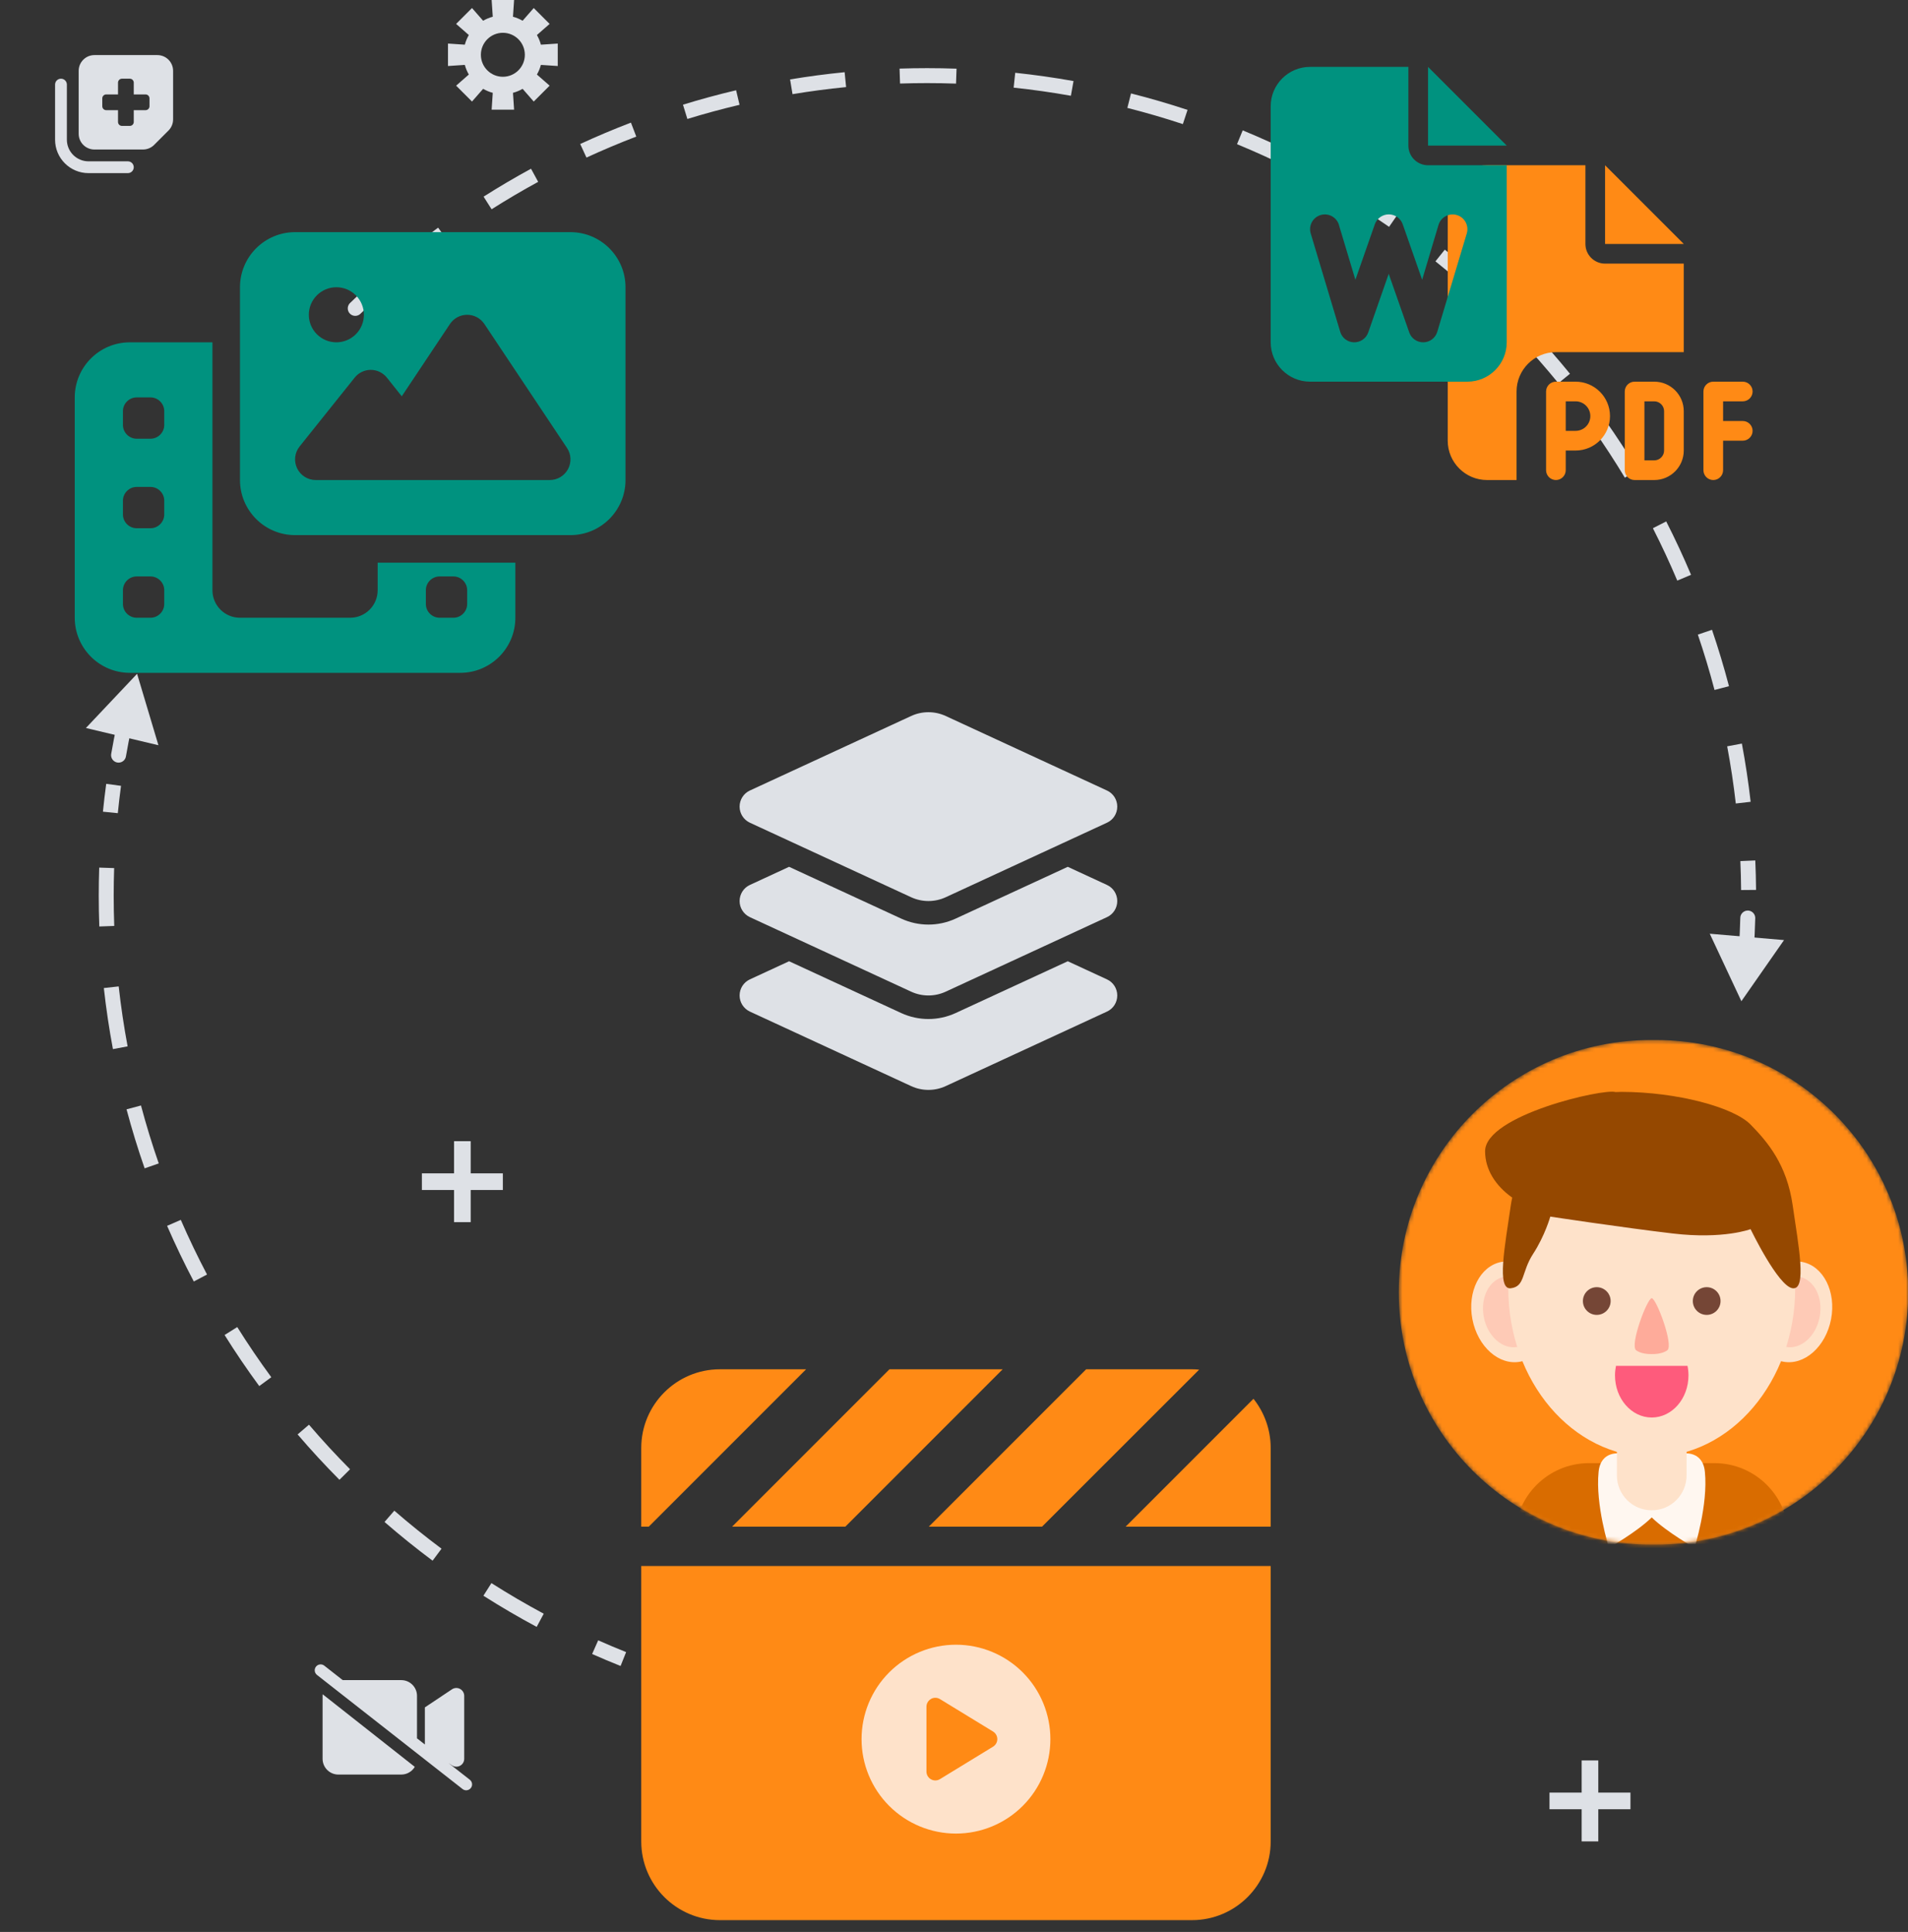 <svg width="485" height="491" viewBox="0 0 485 491" fill="none" xmlns="http://www.w3.org/2000/svg">
<rect x="0" y="0" width="485" height="491" fill="#333333" stroke="none"/>
<g clip-path="url(#clip0_3_264)">
<mask id="mask0_3_264" style="mask-type:luminance" maskUnits="userSpaceOnUse" x="355" y="264" width="131" height="129">
<path d="M420.933 264.315H419.688C384.272 264.315 355.562 293.025 355.562 328.44C355.562 363.855 384.272 392.565 419.688 392.565H420.933C456.348 392.565 485.058 363.855 485.058 328.44C485.058 293.025 456.348 264.315 420.933 264.315Z" fill="white"/>
</mask>
<g mask="url(#mask0_3_264)">
<path d="M420.933 264.315H419.688C384.272 264.315 355.562 293.025 355.562 328.44C355.562 363.855 384.272 392.565 419.688 392.565H420.933C456.348 392.565 485.058 363.855 485.058 328.44C485.058 293.025 456.348 264.315 420.933 264.315Z" fill="#FF8A15"/>
</g>
<mask id="mask1_3_264" style="mask-type:luminance" maskUnits="userSpaceOnUse" x="355" y="264" width="131" height="129">
<path d="M420.939 264.179H419.693C384.278 264.179 355.568 292.889 355.568 328.304C355.568 363.72 384.278 392.429 419.693 392.429H420.939C456.354 392.429 485.064 363.72 485.064 328.304C485.064 292.889 456.354 264.179 420.939 264.179Z" fill="white"/>
</mask>
<g mask="url(#mask1_3_264)">
<path d="M385.075 390.717C385.075 380.3 393.522 371.853 403.931 371.853H435.779C446.195 371.853 454.642 380.3 454.642 390.717V403.491H385.075V390.717Z" fill="#D96C00"/>
</g>
<mask id="mask2_3_264" style="mask-type:luminance" maskUnits="userSpaceOnUse" x="355" y="264" width="131" height="129">
<path d="M420.929 264.196H419.684C384.269 264.196 355.559 292.906 355.559 328.321C355.559 363.737 384.269 392.446 419.684 392.446H420.929C456.345 392.446 485.054 363.737 485.054 328.321C485.054 292.906 456.345 264.196 420.929 264.196Z" fill="white"/>
</mask>
<g mask="url(#mask2_3_264)">
<path d="M433.371 374.063C432.817 368.528 427.836 369.419 427.836 369.419C427.836 369.419 423.168 369.883 419.859 369.883C416.552 369.883 411.887 369.419 411.887 369.419C411.887 369.419 406.906 368.528 406.352 374.063C405.508 382.462 408.982 393.347 408.982 393.347C408.982 393.347 415.926 389.473 419.859 385.653C423.797 389.473 430.741 393.347 430.741 393.347C430.741 393.347 434.212 382.462 433.371 374.063Z" fill="#FFF7F0"/>
</g>
<mask id="mask3_3_264" style="mask-type:luminance" maskUnits="userSpaceOnUse" x="355" y="264" width="131" height="129">
<path d="M420.939 264.229H419.693C384.278 264.229 355.568 292.939 355.568 328.354C355.568 363.769 384.278 392.479 419.693 392.479H420.939C456.354 392.479 485.064 363.769 485.064 328.354C485.064 292.939 456.354 264.229 420.939 264.229Z" fill="white"/>
</mask>
<g mask="url(#mask3_3_264)">
<path d="M428.715 374.974C428.715 379.87 424.751 383.84 419.856 383.84C414.961 383.84 411 379.87 411 374.974V357.889C411 352.993 414.961 349.024 419.856 349.024C424.751 349.024 428.715 352.993 428.715 357.889V374.974Z" fill="#FEE2CA"/>
</g>
<mask id="mask4_3_264" style="mask-type:luminance" maskUnits="userSpaceOnUse" x="355" y="264" width="131" height="129">
<path d="M420.962 264.297H419.717C384.302 264.297 355.592 293.007 355.592 328.422C355.592 363.837 384.302 392.547 419.717 392.547H420.962C456.378 392.547 485.087 363.837 485.087 328.422C485.087 293.007 456.378 264.297 420.962 264.297Z" fill="white"/>
</mask>
<g mask="url(#mask4_3_264)">
<path d="M393.809 331.527C395.15 338.521 391.857 345.037 386.461 346.065C381.062 347.107 375.609 342.265 374.268 335.257C372.932 328.268 376.227 321.752 381.617 320.724C387.019 319.696 392.476 324.531 393.809 331.527Z" fill="#FEE2CA"/>
</g>
<mask id="mask5_3_264" style="mask-type:luminance" maskUnits="userSpaceOnUse" x="355" y="264" width="131" height="129">
<path d="M420.962 264.306H419.717C384.302 264.306 355.592 293.016 355.592 328.431C355.592 363.847 384.302 392.556 419.717 392.556H420.962C456.378 392.556 485.087 363.847 485.087 328.431C485.087 293.016 456.378 264.306 420.962 264.306Z" fill="white"/>
</mask>
<g mask="url(#mask5_3_264)">
<path d="M390.909 332.091C391.85 337.018 389.538 341.591 385.741 342.311C381.95 343.035 378.11 339.633 377.171 334.718C376.234 329.798 378.541 325.219 382.339 324.497C386.132 323.767 389.969 327.175 390.909 332.091Z" fill="#FECAB6"/>
</g>
<mask id="mask6_3_264" style="mask-type:luminance" maskUnits="userSpaceOnUse" x="355" y="264" width="131" height="129">
<path d="M420.906 264.297H419.66C384.245 264.297 355.535 293.007 355.535 328.422C355.535 363.837 384.245 392.547 419.66 392.547H420.906C456.321 392.547 485.031 363.837 485.031 328.422C485.031 293.007 456.321 264.297 420.906 264.297Z" fill="white"/>
</mask>
<g mask="url(#mask6_3_264)">
<path d="M445.907 331.527C444.566 338.521 447.853 345.037 453.256 346.065C458.652 347.107 464.108 342.265 465.448 335.257C466.781 328.268 463.489 321.752 458.097 320.724C452.698 319.696 447.244 324.531 445.907 331.527Z" fill="#FEE2CA"/>
</g>
<mask id="mask7_3_264" style="mask-type:luminance" maskUnits="userSpaceOnUse" x="355" y="264" width="131" height="129">
<path d="M420.906 264.306H419.66C384.245 264.306 355.535 293.016 355.535 328.431C355.535 363.847 384.245 392.556 419.66 392.556H420.906C456.321 392.556 485.031 363.847 485.031 328.431C485.031 293.016 456.321 264.306 420.906 264.306Z" fill="white"/>
</mask>
<g mask="url(#mask7_3_264)">
<path d="M448.81 332.091C447.865 337.018 450.182 341.591 453.975 342.311C457.765 343.035 461.605 339.633 462.542 334.718C463.484 329.798 461.17 325.219 457.38 324.497C453.584 323.767 449.746 327.175 448.81 332.091Z" fill="#FECAB6"/>
</g>
<mask id="mask8_3_264" style="mask-type:luminance" maskUnits="userSpaceOnUse" x="355" y="264" width="131" height="129">
<path d="M420.929 264.318H419.684C384.269 264.318 355.559 293.028 355.559 328.443C355.559 363.858 384.269 392.568 419.684 392.568H420.929C456.345 392.568 485.054 363.858 485.054 328.443C485.054 293.028 456.345 264.318 420.929 264.318Z" fill="white"/>
</mask>
<g mask="url(#mask8_3_264)">
<path d="M456.328 327.356C456.328 351.043 440.001 370.255 419.856 370.255C399.72 370.255 383.39 351.043 383.39 327.356C383.39 303.665 399.72 284.462 419.856 284.462C440.001 284.462 456.328 303.665 456.328 327.356Z" fill="#FEE2CA"/>
</g>
<mask id="mask9_3_264" style="mask-type:luminance" maskUnits="userSpaceOnUse" x="355" y="264" width="131" height="129">
<path d="M420.953 264.302H419.707C384.292 264.302 355.582 293.012 355.582 328.427C355.582 363.843 384.292 392.552 419.707 392.552H420.953C456.368 392.552 485.078 363.843 485.078 328.427C485.078 293.012 456.368 264.302 420.953 264.302Z" fill="white"/>
</mask>
<g mask="url(#mask9_3_264)">
<path d="M409.413 330.661C409.413 332.603 407.823 334.179 405.884 334.179C403.939 334.179 402.364 332.603 402.364 330.661C402.364 328.71 403.939 327.135 405.884 327.135C407.823 327.135 409.413 328.71 409.413 330.661Z" fill="#754636"/>
</g>
<mask id="mask10_3_264" style="mask-type:luminance" maskUnits="userSpaceOnUse" x="355" y="264" width="131" height="129">
<path d="M420.925 264.302H419.679C384.264 264.302 355.554 293.012 355.554 328.427C355.554 363.843 384.264 392.552 419.679 392.552H420.925C456.34 392.552 485.05 363.843 485.05 328.427C485.05 293.012 456.34 264.302 420.925 264.302Z" fill="white"/>
</mask>
<g mask="url(#mask10_3_264)">
<path d="M437.351 330.661C437.351 332.603 435.775 334.179 433.832 334.179C431.883 334.179 430.304 332.603 430.304 330.661C430.304 328.71 431.883 327.135 433.832 327.135C435.775 327.135 437.351 328.71 437.351 330.661Z" fill="#754636"/>
</g>
<mask id="mask11_3_264" style="mask-type:luminance" maskUnits="userSpaceOnUse" x="355" y="264" width="131" height="129">
<path d="M420.939 264.289H419.693C384.278 264.289 355.568 292.999 355.568 328.414C355.568 363.829 384.278 392.539 419.693 392.539H420.939C456.354 392.539 485.064 363.829 485.064 328.414C485.064 292.999 456.354 264.289 420.939 264.289Z" fill="white"/>
</mask>
<g mask="url(#mask11_3_264)">
<path d="M419.856 329.937C418.704 329.937 414.189 341.934 415.903 343.18C417.09 344.039 418.876 344.156 419.856 344.139C420.837 344.156 422.624 344.039 423.81 343.18C425.524 341.934 421.02 329.937 419.856 329.937Z" fill="#FEAB9A"/>
</g>
<mask id="mask12_3_264" style="mask-type:luminance" maskUnits="userSpaceOnUse" x="355" y="264" width="131" height="129">
<path d="M420.94 264.373H419.694C384.279 264.373 355.569 293.083 355.569 328.498C355.569 363.914 384.279 392.623 419.694 392.623H420.94C456.355 392.623 485.065 363.914 485.065 328.498C485.065 293.083 456.355 264.373 420.94 264.373Z" fill="white"/>
</mask>
<g mask="url(#mask12_3_264)">
<path d="M455.677 306.275C454.177 295.942 449.333 290.234 444.985 285.805C440.641 281.371 426.237 277.527 412.197 277.496C411.671 277.494 411.162 277.518 410.658 277.545C407.671 276.559 377.498 283.428 377.498 292.595C377.498 297.197 380.138 301.363 384.395 304.371C384.238 305.095 384.119 305.742 384.041 306.275C382.543 316.622 380.364 327.865 384.041 327.411C387.715 326.955 386.684 323.317 389.705 318.67C392.725 314.03 394.073 309.199 394.073 309.199C394.073 309.199 412.39 311.981 425.257 313.495C438.127 315.009 444.985 312.386 444.985 312.386C444.985 312.386 452.003 326.955 455.677 327.411C459.354 327.865 457.168 316.622 455.677 306.275Z" fill="#954800"/>
</g>
<mask id="mask13_3_264" style="mask-type:luminance" maskUnits="userSpaceOnUse" x="355" y="264" width="131" height="129">
<path d="M420.929 264.257H419.684C384.269 264.257 355.559 292.967 355.559 328.382C355.559 363.797 384.269 392.507 419.684 392.507H420.929C456.345 392.507 485.054 363.797 485.054 328.382C485.054 292.967 456.345 264.257 420.929 264.257Z" fill="white"/>
</mask>
<g mask="url(#mask13_3_264)">
<path d="M410.771 347.129C410.616 347.909 410.521 348.716 410.521 349.553C410.521 355.465 414.704 360.258 419.859 360.258C425.019 360.258 429.198 355.465 429.198 349.553C429.198 348.716 429.108 347.909 428.949 347.129H410.771Z" fill="#FE5B7C"/>
</g>
<path d="M90.3 78.375C92.117 76.611 93.963 74.878 95.842 73.18" stroke="#DEE1E6" stroke-width="3.8" stroke-miterlimit="10" stroke-linecap="round"/>
<g clip-path="url(#clip1_3_264)">
<path d="M82.425 423.319C81.775 422.806 80.831 422.925 80.319 423.575C79.806 424.225 79.925 425.169 80.575 425.681L117.575 454.681C118.225 455.194 119.169 455.075 119.681 454.425C120.194 453.775 120.075 452.831 119.425 452.319L114.025 448.087L114.887 448.662C115.5 449.069 116.287 449.112 116.944 448.762C117.6 448.412 118 447.737 118 447V431C118 430.262 117.594 429.587 116.944 429.237C116.294 428.887 115.506 428.925 114.887 429.337L108.887 433.337L108 433.931V435V443V443.362L106 441.794V431C106 428.794 104.206 427 102 427H87.119L82.425 423.319ZM105.437 449.044L82.019 430.594C82.006 430.725 82 430.862 82 431V447C82 449.206 83.794 451 86 451H102C103.462 451 104.744 450.212 105.437 449.044Z" fill="#DEE1E6"/>
</g>
<path fill-rule="evenodd" clip-rule="evenodd" d="M446.378 226.17C446.356 223.663 446.291 221.165 446.182 218.68L442.385 218.846C442.493 221.288 442.557 223.74 442.578 226.203L446.378 226.17ZM445.003 203.775C444.431 198.788 443.686 193.854 442.771 188.977L439.036 189.677C439.934 194.465 440.667 199.311 441.228 204.209L445.003 203.775ZM439.493 174.389C438.22 169.542 436.78 164.764 435.178 160.06L431.581 161.286C433.154 165.904 434.569 170.596 435.818 175.354L439.493 174.389ZM429.852 146.084C427.904 141.476 425.798 136.952 423.54 132.52L420.153 134.244C422.372 138.597 424.44 143.039 426.351 147.563L429.852 146.084ZM416.279 119.441C413.702 115.162 410.976 110.983 408.109 106.911L405.002 109.097C407.817 113.097 410.494 117.201 413.025 121.403L416.279 119.441ZM399.074 94.99C395.921 91.122 392.634 87.369 389.219 83.737L386.45 86.34C389.804 89.907 393.032 93.593 396.129 97.391L399.074 94.99ZM378.596 73.207C374.933 69.825 371.15 66.571 367.255 63.452L364.88 66.419C368.706 69.481 372.421 72.677 376.017 75.998L378.596 73.207ZM111.365 57.861C109.482 59.239 107.623 60.647 105.788 62.085L108.131 65.076C109.934 63.664 111.76 62.281 113.609 60.928L111.365 57.861ZM355.255 54.523C351.157 51.693 346.953 49.004 342.651 46.464L340.72 49.737C344.944 52.231 349.071 54.871 353.096 57.65L355.255 54.523ZM134.982 42.88C130.878 45.115 126.858 47.484 122.925 49.978L124.961 53.187C128.822 50.737 132.771 48.412 136.801 46.217L134.982 42.88ZM329.509 39.322C325.056 37.103 320.513 35.037 315.889 33.132L314.441 36.645C318.982 38.516 323.442 40.544 327.814 42.723L329.509 39.322ZM160.38 31.165C156.01 32.837 151.709 34.65 147.485 36.598L149.076 40.049C153.224 38.136 157.447 36.355 161.737 34.714L160.38 31.165ZM301.865 27.931C297.147 26.371 292.356 24.974 287.497 23.745L286.565 27.428C291.336 28.635 296.041 30.008 300.672 31.539L301.865 27.931ZM187.113 22.94C182.553 24.015 178.05 25.238 173.608 26.605L174.726 30.237C179.086 28.895 183.507 27.694 187.985 26.638L187.113 22.94ZM272.88 20.598C267.997 19.727 263.056 19.025 258.062 18.497L257.663 22.276C262.566 22.795 267.419 23.484 272.214 24.339L272.88 20.598ZM214.701 18.349C210.03 18.811 205.406 19.424 200.831 20.185L201.454 23.934C205.946 23.186 210.488 22.584 215.074 22.131L214.701 18.349ZM243.149 17.451C240.663 17.364 238.166 17.32 235.659 17.32C233.317 17.32 230.984 17.359 228.661 17.434L228.784 21.232C231.066 21.158 233.358 21.12 235.659 21.12C238.122 21.12 240.575 21.163 243.017 21.249L243.149 17.451Z" fill="#DEE1E6"/>
<path d="M444.27 233.317C444.203 235.859 444.091 238.391 443.936 240.91" stroke="#DEE1E6" stroke-width="3.8" stroke-miterlimit="10" stroke-linecap="round"/>
<path d="M231.594 181.975C234.387 180.681 237.613 180.681 240.406 181.975L281.394 200.912C282.987 201.644 284 203.237 284 205C284 206.762 282.987 208.356 281.394 209.087L240.406 228.025C237.613 229.319 234.387 229.319 231.594 228.025L190.606 209.087C189.013 208.337 188 206.744 188 205C188 203.256 189.013 201.644 190.606 200.912L231.594 181.975ZM271.419 220.3L281.394 224.912C282.987 225.644 284 227.237 284 229C284 230.762 282.987 232.356 281.394 233.087L240.406 252.025C237.613 253.319 234.387 253.319 231.594 252.025L190.606 233.087C189.013 232.337 188 230.744 188 229C188 227.256 189.013 225.644 190.606 224.912L200.581 220.3L229.081 233.462C233.469 235.487 238.531 235.487 242.919 233.462L271.419 220.3ZM242.919 257.462L271.419 244.3L281.394 248.912C282.987 249.644 284 251.237 284 253C284 254.762 282.987 256.356 281.394 257.087L240.406 276.025C237.613 277.319 234.387 277.319 231.594 276.025L190.606 257.087C189.013 256.337 188 254.744 188 253C188 251.256 189.013 249.644 190.606 248.912L200.581 244.3L229.081 257.462C233.469 259.487 238.531 259.487 242.919 257.462Z" fill="#DEE1E6"/>
<path d="M434.611 237.302L442.648 254.457L453.488 238.92L434.611 237.302Z" fill="#DEE1E6"/>
<path d="M180.576 428.823C178.128 428.154 175.696 427.441 173.284 426.686" stroke="#DEE1E6" stroke-width="3.8" stroke-miterlimit="10" stroke-linecap="round"/>
<path fill-rule="evenodd" clip-rule="evenodd" d="M159.155 419.878C156.766 418.924 154.399 417.927 152.055 416.888L150.515 420.362C152.902 421.421 155.314 422.436 157.746 423.407L159.155 419.878ZM138.214 410.123C133.678 407.692 129.243 405.096 124.916 402.345L122.878 405.551C127.283 408.352 131.799 410.996 136.419 413.472L138.214 410.123ZM112.234 393.598C108.113 390.525 104.11 387.301 100.233 383.936L97.743 386.805C101.69 390.232 105.765 393.514 109.962 396.644L112.234 393.598ZM88.982 373.411C85.363 369.767 81.88 365.989 78.539 362.085L75.651 364.556C79.053 368.531 82.601 372.378 86.285 376.089L88.982 373.411ZM68.963 350.016C65.925 345.882 63.037 341.631 60.308 337.272L57.087 339.287C59.867 343.728 62.807 348.057 65.9 352.266L68.963 350.016ZM52.625 323.918C50.238 319.386 48.013 314.754 45.96 310.03L42.475 311.545C44.566 316.355 46.831 321.073 49.263 325.689L52.625 323.918ZM40.353 295.682C38.672 290.853 37.164 285.941 35.838 280.956L32.166 281.932C33.516 287.01 35.052 292.013 36.765 296.932L40.353 295.682ZM32.439 265.93C31.5 260.912 30.741 255.831 30.171 250.691L26.395 251.11C26.975 256.344 27.747 261.519 28.704 266.63L32.439 265.93ZM29.04 235.324C28.947 232.768 28.9 230.198 28.9 227.619C28.9 225.278 28.939 222.946 29.016 220.624L25.218 220.498C25.139 222.862 25.1 225.235 25.1 227.619C25.1 230.245 25.148 232.86 25.243 235.464L29.04 235.324ZM29.947 206.666C30.181 204.34 30.453 202.024 30.763 199.72L26.997 199.213C26.681 201.559 26.404 203.917 26.166 206.287L29.947 206.666Z" fill="#DEE1E6"/>
<path d="M30.14 191.919C30.574 189.416 31.053 186.928 31.576 184.457" stroke="#DEE1E6" stroke-width="3.8" stroke-miterlimit="10" stroke-linecap="round"/>
<path d="M40.27 189.399L34.846 171.247L21.837 185.019L40.27 189.399Z" fill="#DEE1E6"/>
<path d="M127.825 19.512C124.739 19.512 122.237 17.009 122.237 13.925C122.237 10.838 124.739 8.335 127.825 8.335C130.911 8.335 133.412 10.838 133.412 13.925C133.412 17.009 130.911 19.512 127.825 19.512ZM141.776 16.779V11.07L137.494 11.354C137.264 10.486 136.92 9.662 136.479 8.904L139.709 6.078L135.671 2.042L132.845 5.271C132.084 4.829 131.264 4.483 130.394 4.254L130.679 -0.026H124.971L125.256 4.254C124.387 4.483 123.565 4.829 122.805 5.271L119.98 2.042L115.943 6.078L119.173 8.904C118.731 9.662 118.386 10.486 118.155 11.354L113.875 11.07V16.779L118.155 16.494C118.386 17.362 118.731 18.185 119.173 18.943L115.943 21.77L119.98 25.807L122.805 22.577C123.565 23.018 124.387 23.363 125.256 23.593L124.971 27.875H130.679L130.394 23.593C131.264 23.363 132.084 23.018 132.845 22.577L135.671 25.807L139.709 21.77L136.479 18.943C136.92 18.185 137.264 17.362 137.494 16.494L141.776 16.779Z" fill="#DEE1E6"/>
<path d="M414.45 455.585H406.276V447.411H402.044V455.585H393.872V459.816H402.044V467.989H406.276V459.816H414.45V455.585Z" fill="#DEE1E6"/>
<path d="M127.82 298.205H119.646V290.031H115.414V298.205H107.242V302.436H115.414V310.609H119.646V302.436H127.82V298.205Z" fill="#DEE1E6"/>
<path d="M368 52C368 46.484 372.484 42 378 42H403V62C403 64.766 405.234 67 408 67H428V89.5H395.5C389.984 89.5 385.5 93.984 385.5 99.5V122H378C372.484 122 368 117.516 368 112V52ZM428 62H408V42L428 62ZM395.5 97H400.5C405.328 97 409.25 100.922 409.25 105.75C409.25 110.578 405.328 114.5 400.5 114.5H398V119.5C398 120.875 396.875 122 395.5 122C394.125 122 393 120.875 393 119.5V112V99.5C393 98.125 394.125 97 395.5 97ZM400.5 109.5C402.578 109.5 404.25 107.828 404.25 105.75C404.25 103.672 402.578 102 400.5 102H398V109.5H400.5ZM415.5 97H420.5C424.641 97 428 100.359 428 104.5V114.5C428 118.641 424.641 122 420.5 122H415.5C414.125 122 413 120.875 413 119.5V99.5C413 98.125 414.125 97 415.5 97ZM420.5 117C421.875 117 423 115.875 423 114.5V104.5C423 103.125 421.875 102 420.5 102H418V117H420.5ZM433 99.5C433 98.125 434.125 97 435.5 97H443C444.375 97 445.5 98.125 445.5 99.5C445.5 100.875 444.375 102 443 102H438V107H443C444.375 107 445.5 108.125 445.5 109.5C445.5 110.875 444.375 112 443 112H438V119.5C438 120.875 436.875 122 435.5 122C434.125 122 433 120.875 433 119.5V109.5V99.5Z" fill="#FF8A15"/>
<g clip-path="url(#clip2_3_264)">
<path d="M333 17C327.484 17 323 21.484 323 27V87C323 92.516 327.484 97 333 97H373C378.516 97 383 92.516 383 87V42H363C360.234 42 358 39.766 358 37V17H333ZM363 17V37H383L363 17ZM340.344 57.172L344.531 71.109L349.469 57C350 55.5 351.422 54.484 353.016 54.484C354.609 54.484 356.031 55.484 356.562 57L361.5 71.109L365.656 57.172C366.25 55.188 368.344 54.062 370.328 54.656C372.312 55.25 373.438 57.344 372.844 59.328L365.344 84.328C364.875 85.891 363.469 86.969 361.844 87C360.219 87.031 358.75 86.031 358.219 84.484L353 69.594L347.797 84.484C347.266 86.016 345.797 87.031 344.172 87C342.547 86.969 341.125 85.891 340.672 84.328L333.172 59.328C332.578 57.344 333.703 55.25 335.688 54.656C337.672 54.062 339.766 55.188 340.359 57.172H340.344Z" fill="#00927F"/>
</g>
<g clip-path="url(#clip3_3_264)">
<path d="M75 59H145C152.722 59 159 65.278 159 73V122C159 129.722 152.722 136 145 136H75C67.278 136 61 129.722 61 122V73C61 65.278 67.278 59 75 59ZM123.125 82.341C122.141 80.875 120.5 80 118.75 80C117 80 115.359 80.875 114.375 82.341L102.125 100.716L98.341 95.969C97.334 94.722 95.825 94 94.25 94C92.675 94 91.144 94.722 90.159 95.969L76.159 113.469C74.891 115.044 74.65 117.209 75.525 119.025C76.4 120.841 78.237 122 80.25 122H97.75H108.25H139.75C141.697 122 143.469 120.928 144.388 119.222C145.306 117.516 145.197 115.437 144.125 113.841L123.125 82.341ZM92.5 80C92.5 78.144 91.763 76.363 90.45 75.05C89.137 73.737 87.356 73 85.5 73C83.644 73 81.863 73.737 80.55 75.05C79.237 76.363 78.5 78.144 78.5 80C78.5 81.856 79.237 83.637 80.55 84.95C81.863 86.263 83.644 87 85.5 87C87.356 87 89.137 86.263 90.45 84.95C91.763 83.637 92.5 81.856 92.5 80ZM33 87H54V143V150C54 153.872 57.128 157 61 157H89C92.872 157 96 153.872 96 150V143H131V157C131 164.722 124.722 171 117 171H33C25.278 171 19 164.722 19 157V101C19 93.278 25.278 87 33 87ZM34.75 101C32.825 101 31.25 102.575 31.25 104.5V108C31.25 109.925 32.825 111.5 34.75 111.5H38.25C40.175 111.5 41.75 109.925 41.75 108V104.5C41.75 102.575 40.175 101 38.25 101H34.75ZM34.75 123.75C32.825 123.75 31.25 125.325 31.25 127.25V130.75C31.25 132.675 32.825 134.25 34.75 134.25H38.25C40.175 134.25 41.75 132.675 41.75 130.75V127.25C41.75 125.325 40.175 123.75 38.25 123.75H34.75ZM34.75 146.5C32.825 146.5 31.25 148.075 31.25 150V153.5C31.25 155.425 32.825 157 34.75 157H38.25C40.175 157 41.75 155.425 41.75 153.5V150C41.75 148.075 40.175 146.5 38.25 146.5H34.75ZM108.25 150V153.5C108.25 155.425 109.825 157 111.75 157H115.25C117.175 157 118.75 155.425 118.75 153.5V150C118.75 148.075 117.175 146.5 115.25 146.5H111.75C109.825 146.5 108.25 148.075 108.25 150Z" fill="#00927F"/>
</g>
<path d="M303 348H276.094L275.781 348.312L236.094 388H264.875L265.188 387.688L304.812 348.094C304.219 348.031 303.625 348 303 348ZM323 388V368C323 363.281 321.344 358.906 318.625 355.5L286.125 388H323ZM254.906 348H226.094L225.781 348.312L186.094 388H214.875L215.188 387.688L254.875 348H254.906ZM183 348C171.969 348 163 356.969 163 368V388H164.906L165.219 387.688L204.906 348H183ZM323 398H163V468C163 479.031 171.969 488 183 488H303C314.031 488 323 479.031 323 468V398Z" fill="#FF8A15"/>
<g clip-path="url(#clip4_3_264)">
<path d="M219 442C219 435.635 221.529 429.53 226.029 425.029C230.53 420.529 236.635 418 243 418C249.365 418 255.47 420.529 259.971 425.029C264.471 429.53 267 435.635 267 442C267 448.365 264.471 454.47 259.971 458.971C255.47 463.471 249.365 466 243 466C236.635 466 230.53 463.471 226.029 458.971C221.529 454.47 219 448.365 219 442ZM236.653 431.791C235.941 432.184 235.5 432.944 235.5 433.75V450.25C235.5 451.066 235.941 451.816 236.653 452.209C237.366 452.603 238.228 452.594 238.931 452.162L252.431 443.912C253.097 443.5 253.509 442.778 253.509 441.991C253.509 441.203 253.097 440.481 252.431 440.069L238.931 431.819C238.238 431.397 237.366 431.378 236.653 431.772V431.791Z" fill="#FEE2CA"/>
</g>
<path d="M20 34V18C20 15.794 21.794 14 24 14H40C42.206 14 44 15.794 44 18V30.344C44 31.406 43.581 32.425 42.831 33.175L39.175 36.831C38.425 37.581 37.406 38 36.344 38H24C21.794 38 20 36.206 20 34ZM31 20C30.45 20 30 20.45 30 21V24H27C26.45 24 26 24.45 26 25V27C26 27.55 26.45 28 27 28H30V31C30 31.55 30.45 32 31 32H33C33.55 32 34 31.55 34 31V28H37C37.55 28 38 27.55 38 27V25C38 24.45 37.55 24 37 24H34V21C34 20.45 33.55 20 33 20H31ZM32.5 41C33.331 41 34 41.669 34 42.5C34 43.331 33.331 44 32.5 44H22.5C17.806 44 14 40.194 14 35.5V21.5C14 20.669 14.669 20 15.5 20C16.331 20 17 20.669 17 21.5V35.5C17 38.538 19.462 41 22.5 41H32.5Z" fill="#DEE1E6"/>
</g>
<defs>
<clipPath id="clip0_3_264">
<rect width="485" height="491" fill="white"/>
</clipPath>
<clipPath id="clip1_3_264">
<rect width="40" height="32" fill="white" transform="translate(80 423)"/>
</clipPath>
<clipPath id="clip2_3_264">
<rect width="60" height="80" fill="white" transform="translate(323 17)"/>
</clipPath>
<clipPath id="clip3_3_264">
<rect width="140" height="112" fill="white" transform="translate(19 59)"/>
</clipPath>
<clipPath id="clip4_3_264">
<rect width="48" height="48" fill="white" transform="translate(219 418)"/>
</clipPath>
</defs>
</svg>
